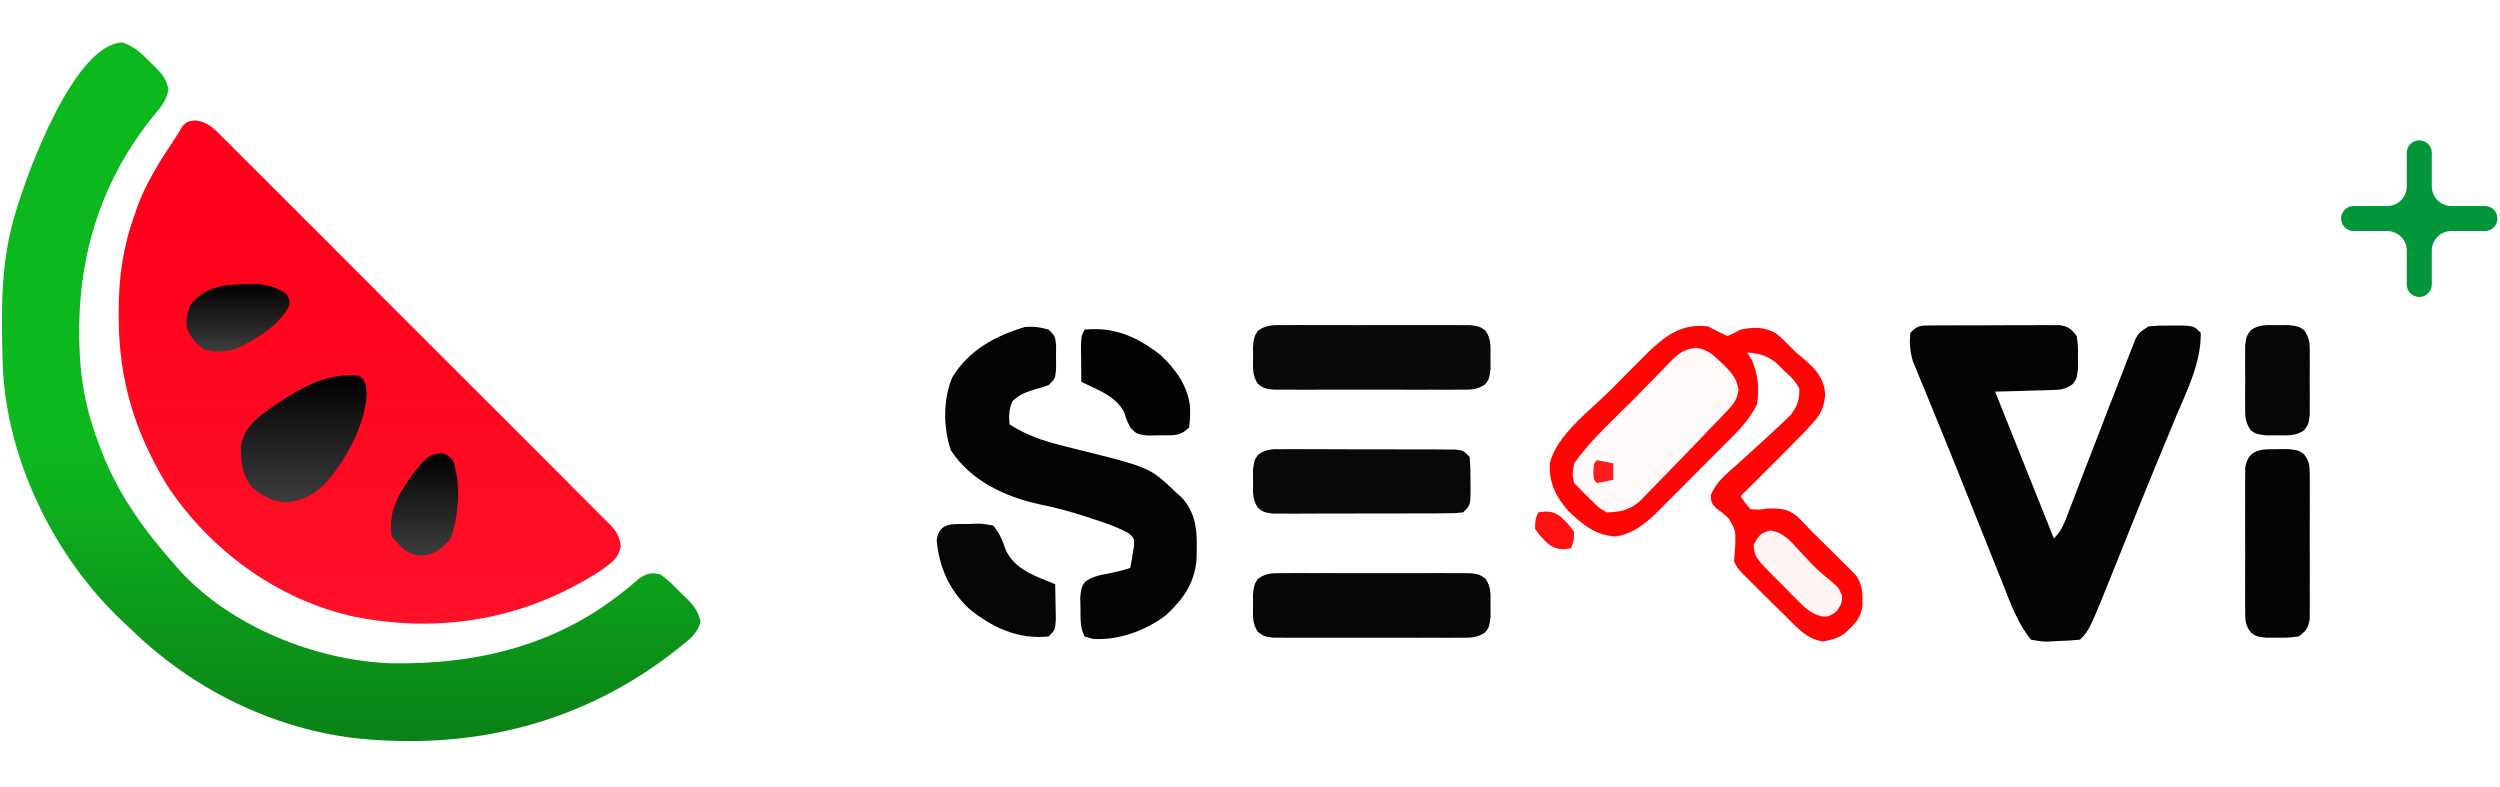 <svg width="766" height="241" viewBox="0 0 766 241" fill="none" xmlns="http://www.w3.org/2000/svg">
<rect width="766" height="241" fill="white"/>
<path d="M591.714 99.725C592.624 99.716 593.534 99.706 594.474 99.695C595.954 99.695 595.954 99.695 597.464 99.695C598.474 99.695 599.484 99.695 600.524 99.686C602.674 99.686 604.814 99.675 606.954 99.686C610.234 99.686 613.514 99.665 616.794 99.635C618.874 99.635 620.954 99.635 623.024 99.635C624.014 99.626 624.994 99.615 626.014 99.606C626.924 99.615 627.834 99.626 628.784 99.626C629.984 99.626 629.984 99.626 631.214 99.626C633.844 100.095 634.734 100.875 636.314 102.995C636.714 106.035 636.714 106.035 636.684 109.495C636.694 111.215 636.694 111.215 636.714 112.965C636.314 115.995 636.314 115.995 635.104 117.655C632.734 119.435 631.154 119.425 628.204 119.515C626.734 119.565 626.734 119.565 625.224 119.615C624.204 119.645 623.184 119.665 622.124 119.685C621.084 119.725 620.054 119.755 618.984 119.795C616.424 119.875 613.874 119.945 611.314 119.995C611.784 121.185 612.264 122.375 612.744 123.595C618.274 137.395 623.794 151.195 629.314 164.995C631.974 162.335 632.914 159.265 634.214 155.805C634.504 155.075 634.784 154.345 635.074 153.595C635.674 152.025 636.274 150.455 636.874 148.885C637.814 146.435 638.754 143.985 639.704 141.535C640.974 138.245 642.244 134.965 643.514 131.675C644.114 130.115 644.714 128.555 645.314 126.995C645.584 126.305 645.854 125.605 646.124 124.885C647.734 120.705 649.364 116.545 651.004 112.375C651.394 111.345 651.794 110.305 652.204 109.235C652.574 108.305 652.944 107.365 653.324 106.395C653.634 105.595 653.954 104.785 654.274 103.955C655.314 101.995 655.314 101.995 658.314 99.996C661.594 99.736 661.594 99.736 665.374 99.746C666.624 99.746 667.874 99.736 669.164 99.736C672.314 99.996 672.314 99.996 674.314 101.995C674.414 111.205 670.184 119.415 666.684 127.745C666.014 129.375 665.344 130.995 664.674 132.625C663.624 135.155 662.584 137.695 661.524 140.225C659.034 146.235 656.584 152.265 654.154 158.305C653.824 159.145 653.484 159.975 653.144 160.835C651.844 164.065 650.544 167.305 649.244 170.545C640.214 193.095 640.214 193.095 637.314 195.995C634.854 196.235 632.464 196.375 630.004 196.435C629.324 196.485 628.644 196.525 627.944 196.575C625.944 196.625 625.944 196.625 622.314 195.995C618.194 191.005 616.114 185.055 613.754 179.095C613.324 178.025 612.894 176.965 612.454 175.865C611.064 172.415 609.684 168.955 608.314 165.495C607.364 163.135 606.414 160.765 605.474 158.405C604.064 154.875 602.654 151.355 601.244 147.825C598.614 141.235 595.954 134.665 593.264 128.105C592.424 126.065 591.594 124.025 590.764 121.985C590.014 120.175 589.264 118.365 588.514 116.555C588.084 115.485 587.644 114.425 587.194 113.315C586.834 112.425 586.464 111.535 586.084 110.605C585.194 107.585 585.044 105.135 585.314 101.995C587.744 99.566 588.374 99.746 591.714 99.725Z" fill="#040404"/>
<path d="M523.312 100C524.362 100.54 525.412 101.07 526.502 101.62C527.432 102.08 528.352 102.53 529.312 103C530.662 102.38 532.002 101.7 533.312 101C537.332 100.15 540.832 100.09 544.392 102.29C546.482 104.09 548.382 106.02 550.312 108C551.062 108.63 551.812 109.25 552.592 109.89C556.472 113.25 558.852 115.74 559.252 121C558.822 124.85 557.962 126.88 555.342 129.72C554.392 130.75 554.392 130.75 553.432 131.8C549.632 135.75 545.772 139.64 541.872 143.5C541.052 144.32 540.222 145.14 539.372 145.99C537.352 148 535.332 150 533.312 152C534.652 154.04 534.652 154.04 536.312 156C538.792 156.22 538.792 156.22 541.502 155.81C545.682 155.7 547.942 155.85 551.122 158.62C552.542 160.06 553.932 161.53 555.312 163C556.502 164.18 557.692 165.35 558.882 166.51C561.412 168.99 563.932 171.48 566.432 173.99C566.962 174.52 567.492 175.05 568.042 175.6C570.822 178.67 570.702 181.7 570.662 185.68C570.062 189.65 568.232 191.28 565.312 194C563.002 195.64 561.342 195.99 558.562 196.56C553.432 195.68 550.932 192.6 547.312 189C546.712 188.42 546.122 187.83 545.502 187.23C542.122 183.91 538.752 180.59 535.412 177.23C534.552 176.37 534.552 176.37 533.672 175.49C532.312 174 532.312 174 531.312 172C531.422 170.27 531.552 168.54 531.692 166.81C531.782 162.52 531.782 162.52 529.722 158.89C527.792 157.11 527.792 157.11 525.742 155.63C524.312 154 524.312 154 524.162 151.72C525.902 147.6 528.932 145.23 532.252 142.31C533.612 141.07 534.982 139.83 536.352 138.58C537.022 137.97 537.692 137.37 538.382 136.74C541.022 134.36 543.622 131.95 546.192 129.5C547.362 128.4 547.362 128.4 548.552 127.28C550.792 124.38 551.362 122.67 551.312 119C549.482 116.13 549.482 116.13 546.752 113.69C545.882 112.83 545.012 111.96 544.122 111.07C541.062 108.81 539.062 108.29 535.312 108C535.812 108.78 536.302 109.57 536.812 110.38C538.712 114.96 539.102 119.09 538.312 124C535.862 128.96 532.092 132.52 528.232 136.38C527.542 137.08 526.842 137.77 526.132 138.49C524.672 139.96 523.212 141.42 521.742 142.88C519.512 145.12 517.292 147.36 515.072 149.61C513.642 151.03 512.222 152.46 510.792 153.88C509.802 154.89 509.802 154.89 508.792 155.91C504.752 159.91 500.912 163.36 495.112 164.39C488.632 163.95 485.122 160.85 480.472 156.52C476.742 152.18 474.552 147.88 474.862 142.03C476.772 133.42 487.312 125.67 493.342 119.65C495.252 117.75 497.142 115.83 499.032 113.91C500.262 112.69 501.492 111.46 502.712 110.23C503.272 109.67 503.832 109.1 504.402 108.52C509.902 103.09 515.182 98.97 523.312 100Z" fill="#FF0606"/>
<path d="M321.313 101C323.313 103 323.313 103 323.583 105.97C323.573 107.13 323.573 108.3 323.563 109.5C323.573 111.25 323.573 111.25 323.583 113.03C323.313 116 323.313 116 321.313 118C319.853 118.51 318.363 118.96 316.873 119.38C314.023 120.29 312.493 120.84 310.253 122.88C309.133 125.4 309.083 127.27 309.313 130C315.503 134.08 321.853 135.68 329.003 137.44C352.233 143.18 352.233 143.18 359.933 150.5C360.733 151.23 361.533 151.96 362.353 152.72C367.113 158.25 366.813 164.34 366.623 171.33C366.003 178.74 362.643 183.45 357.293 188.46C351.203 193.18 342.563 196.31 334.873 195.75C333.603 195.38 333.603 195.38 332.313 195C330.893 192.17 331.103 189.72 331.063 186.56C331.033 185.41 331.013 184.26 330.983 183.07C331.313 180 331.313 180 332.543 178.16C334.643 176.78 336.353 176.33 338.813 175.88C341.433 175.38 343.773 174.85 346.313 174C346.593 172.57 346.833 171.13 347.063 169.69C347.203 168.89 347.343 168.09 347.483 167.26C347.543 164.92 347.543 164.92 345.853 163.39C342.333 161.46 338.693 160.23 334.873 159C334.073 158.74 333.273 158.47 332.443 158.2C327.813 156.7 323.213 155.47 318.433 154.5C307.923 152.23 297.343 147.24 291.373 138C288.973 131.25 288.923 122.14 291.813 115.56C296.873 107.27 304.993 102.87 314.063 100.19C316.713 99.97 318.763 100.24 321.313 101Z" fill="#040404"/>
<path d="M393.664 175.612C395.634 175.602 395.634 175.602 397.634 175.582C399.074 175.592 400.504 175.592 401.934 175.602C403.404 175.602 404.874 175.592 406.344 175.592C409.414 175.592 412.494 175.592 415.574 175.612C419.514 175.622 423.464 175.612 427.404 175.602C430.434 175.592 433.464 175.592 436.504 175.602C437.954 175.602 439.414 175.602 440.864 175.592C442.894 175.582 444.924 175.602 446.964 175.612C448.114 175.612 449.274 175.612 450.464 175.622C453.314 176.002 453.314 176.002 455.184 177.332C456.974 179.972 456.704 182.362 456.684 185.502C456.704 187.222 456.704 187.222 456.714 188.972C456.314 192.002 456.314 192.002 455.184 193.662C452.444 195.622 450.304 195.382 446.964 195.392C444.994 195.402 444.994 195.402 442.984 195.422C441.554 195.412 440.124 195.402 438.684 195.402C437.224 195.402 435.754 195.402 434.284 195.412C431.204 195.412 428.134 195.402 425.054 195.392C421.104 195.372 417.164 195.382 413.224 195.402C410.184 195.412 407.154 195.412 404.124 195.402C402.674 195.402 401.214 195.402 399.764 195.412C397.724 195.412 395.694 195.402 393.664 195.392C392.504 195.382 391.354 195.382 390.154 195.382C387.314 195.002 387.314 195.002 385.444 193.662C383.654 191.032 383.914 188.632 383.934 185.502C383.924 183.782 383.924 183.782 383.914 182.032C384.314 179.002 384.314 179.002 385.444 177.332C388.184 175.382 390.324 175.622 393.664 175.612Z" fill="#060606"/>
<path d="M393.664 99.612C395.634 99.602 395.634 99.602 397.634 99.582C399.074 99.592 400.504 99.592 401.934 99.602C403.404 99.602 404.874 99.592 406.344 99.592C409.414 99.592 412.494 99.592 415.574 99.612C419.514 99.622 423.464 99.612 427.404 99.602C430.434 99.592 433.464 99.592 436.504 99.602C437.954 99.602 439.414 99.602 440.864 99.592C442.894 99.582 444.924 99.602 446.964 99.612C448.114 99.612 449.274 99.612 450.464 99.622C453.314 100.002 453.314 100.002 455.184 101.332C456.974 103.972 456.704 106.362 456.684 109.502C456.704 111.222 456.704 111.222 456.714 112.972C456.314 116.002 456.314 116.002 455.184 117.662C452.444 119.622 450.304 119.382 446.964 119.392C444.994 119.402 444.994 119.402 442.984 119.422C441.554 119.412 440.124 119.402 438.684 119.402C437.224 119.402 435.754 119.402 434.284 119.412C431.204 119.412 428.134 119.402 425.054 119.392C421.104 119.372 417.164 119.382 413.224 119.402C410.184 119.412 407.154 119.412 404.124 119.402C402.674 119.402 401.214 119.402 399.764 119.412C397.724 119.412 395.694 119.402 393.664 119.392C392.504 119.382 391.354 119.382 390.154 119.382C387.314 119.002 387.314 119.002 385.444 117.662C383.654 115.032 383.914 112.632 383.934 109.502C383.924 107.782 383.924 107.782 383.914 106.032C384.314 103.002 384.314 103.002 385.444 101.332C388.184 99.382 390.324 99.622 393.664 99.612Z" fill="#090909"/>
<path d="M393.221 137.627C394.431 137.617 395.651 137.617 396.901 137.607C398.871 137.617 398.871 137.617 400.881 137.637C402.241 137.637 403.601 137.637 404.951 137.637C407.801 137.637 410.641 137.647 413.491 137.667C417.141 137.687 420.791 137.687 424.441 137.677C427.251 137.677 430.051 137.687 432.861 137.697C434.861 137.697 436.861 137.697 438.861 137.697C440.071 137.707 441.281 137.717 442.531 137.727C443.601 137.727 444.671 137.737 445.781 137.737C448.311 137.997 448.311 137.997 450.311 139.997C450.511 142.547 450.591 144.957 450.561 147.497C450.571 148.537 450.571 148.537 450.581 149.587C450.561 154.747 450.561 154.747 448.311 156.997C445.781 157.257 445.781 157.257 442.531 157.277C440.721 157.287 440.721 157.287 438.861 157.307C437.551 157.297 436.231 157.297 434.881 157.297C433.521 157.307 432.161 157.307 430.811 157.317C427.961 157.317 425.111 157.317 422.261 157.317C418.611 157.307 414.961 157.327 411.311 157.347C408.511 157.367 405.711 157.367 402.901 157.357C400.901 157.367 398.901 157.377 396.901 157.387C395.081 157.377 395.081 157.377 393.221 157.367C391.611 157.377 391.611 157.377 389.971 157.377C387.311 156.997 387.311 156.997 385.471 155.667C383.641 153.037 383.921 150.647 383.941 147.497C383.921 145.787 383.921 145.787 383.911 144.027C384.311 140.997 384.311 140.997 385.471 139.337C388.091 137.437 390.001 137.627 393.221 137.627Z" fill="#080808"/>
<path d="M519.562 106.56C522.862 107.09 524.162 108.03 526.562 110.31C527.232 110.93 527.892 111.54 528.582 112.18C530.762 114.47 532.202 116.23 532.672 119.41C532.202 122.83 530.952 124.04 528.572 126.53C527.332 127.83 527.332 127.83 526.072 129.16C525.162 130.1 524.252 131.03 523.312 132C522.352 133.01 521.392 134.03 520.432 135.04C517.902 137.71 515.342 140.34 512.762 142.95C511.702 144.04 510.652 145.13 509.602 146.22C508.062 147.83 506.502 149.42 504.932 151C504.022 151.94 503.112 152.88 502.172 153.84C498.782 156.41 496.532 156.87 492.312 157C489.952 155.64 489.952 155.64 488.002 153.69C487.342 153.05 486.692 152.42 486.012 151.76C485.452 151.18 484.892 150.6 484.312 150C483.652 149.34 482.992 148.68 482.312 148C481.752 145.38 481.752 145.38 482.312 142C487.462 134.63 494.742 128.25 501.052 121.86C502.272 120.61 503.492 119.36 504.712 118.1C506.482 116.26 508.272 114.44 510.072 112.63C510.602 112.06 511.142 111.49 511.692 110.91C514.312 108.31 515.852 107.06 519.562 106.56Z" fill="#FFF9F9"/>
<path d="M697.813 137.625C699.533 137.615 699.533 137.615 701.283 137.605C704.313 138.005 704.313 138.005 705.983 139.215C707.743 141.575 707.693 143.035 707.703 145.975C707.713 147.495 707.713 147.495 707.733 149.035C707.723 150.125 707.713 151.225 707.713 152.345C707.713 153.465 707.713 154.585 707.723 155.735C707.723 158.115 707.713 160.485 707.703 162.855C707.693 166.485 707.703 170.115 707.723 173.755C707.723 176.055 707.713 178.355 707.713 180.655C707.723 182.295 707.723 182.295 707.733 183.965C707.723 184.975 707.713 185.985 707.703 187.025C707.703 187.915 707.693 188.805 707.693 189.725C707.233 192.475 706.553 193.365 704.313 195.005C701.283 195.395 701.283 195.395 697.813 195.375C696.093 195.385 696.093 195.385 694.343 195.395C691.313 195.005 691.313 195.005 689.643 193.785C687.883 191.425 687.933 189.965 687.923 187.025C687.913 186.015 687.903 185.005 687.893 183.965C687.903 182.875 687.913 181.775 687.913 180.655C687.913 179.535 687.913 178.415 687.903 177.265C687.903 174.885 687.913 172.515 687.923 170.145C687.933 166.515 687.923 162.885 687.903 159.245C687.903 156.945 687.913 154.645 687.913 152.345C687.913 151.255 687.903 150.165 687.893 149.035C687.903 148.025 687.913 147.015 687.923 145.975C687.923 145.085 687.933 144.195 687.933 143.275C688.883 137.605 692.773 137.595 697.813 137.625Z" fill="#040404"/>
<path d="M296.75 160.563C297.43 160.533 298.11 160.493 298.81 160.463C300.81 160.443 300.81 160.443 304.31 161.003C306.33 163.483 307.16 165.553 308.19 168.563C310.98 174.613 317.51 176.623 323.31 179.003C323.37 181.293 323.41 183.583 323.44 185.873C323.46 187.153 323.48 188.423 323.51 189.743C323.31 193.003 323.31 193.003 321.31 195.003C312.07 195.993 304.19 192.373 297.06 186.623C290.92 180.923 287.76 173.883 287 165.563C287.7 159.843 292.06 160.603 296.75 160.563Z" fill="#060606"/>
<path d="M332.313 101C341.403 100.09 348.293 103.14 355.493 108.68C360.133 113.01 363.813 118.02 364.623 124.44C364.683 126.7 364.713 128.77 364.313 131C361.453 133.86 359.353 133.33 355.373 133.38C354.133 133.4 352.883 133.43 351.603 133.46C348.313 133 348.313 133 346.423 131.13C345.313 129 345.313 129 344.503 126.5C342.053 121.34 336.213 119.42 331.313 117C331.283 114.71 331.263 112.42 331.253 110.12C331.243 108.85 331.223 107.57 331.213 106.26C331.313 103 331.313 103 332.313 101Z" fill="#030303"/>
<path d="M697.812 99.625C699.532 99.615 699.532 99.615 701.282 99.605C704.312 100.005 704.312 100.005 705.972 101.145C707.892 103.805 707.702 105.835 707.712 109.095C707.712 110.885 707.712 110.885 707.722 112.715C707.712 113.965 707.702 115.215 707.692 116.505C707.702 117.745 707.712 118.995 707.722 120.285C707.722 121.485 707.712 122.675 707.712 123.905C707.712 125.005 707.702 126.095 707.702 127.225C707.312 130.005 707.312 130.005 705.972 131.855C703.342 133.665 700.952 133.395 697.812 133.375C696.092 133.385 696.092 133.385 694.342 133.395C691.312 133.005 691.312 133.005 689.652 131.855C687.732 129.195 687.922 127.165 687.912 123.905C687.912 122.715 687.902 121.515 687.902 120.285C687.912 119.035 687.922 117.785 687.932 116.505C687.922 115.255 687.912 114.005 687.902 112.715C687.902 111.515 687.912 110.325 687.912 109.095C687.912 107.995 687.922 106.905 687.922 105.775C688.312 103.005 688.312 103.005 689.652 101.145C692.282 99.335 694.672 99.605 697.812 99.625Z" fill="#060606"/>
<path d="M59.777 36.872C63.706 37.382 65.532 39.325 68.19 42.045C68.709 42.565 69.237 43.075 69.775 43.603C71.529 45.339 73.256 47.085 74.993 48.839C76.246 50.083 77.499 51.327 78.752 52.571C82.153 55.946 85.545 59.347 88.929 62.748C92.464 66.301 96.017 69.837 99.571 73.381C105.532 79.333 111.484 85.294 117.427 91.264C124.301 98.165 131.193 105.057 138.094 111.931C144.019 117.829 149.935 123.737 155.842 129.653C159.369 133.188 162.895 136.724 166.44 140.25C169.769 143.562 173.081 146.892 176.384 150.221C177.601 151.447 178.827 152.665 180.054 153.882C181.718 155.538 183.374 157.203 185.021 158.885C185.513 159.36 186.006 159.843 186.516 160.335C188.762 162.653 189.765 164.023 190.203 167.263C189.55 171.38 186.972 172.651 183.759 175.023C160.926 189.72 135.149 194.204 108.62 188.968C85.08 183.848 64.216 168.552 51.077 148.521C41.214 132.132 36.398 116.272 36.371 97.225C36.362 96.312 36.362 96.312 36.362 95.382C36.38 85.008 37.651 75.672 41.231 65.898C41.554 64.941 41.885 63.983 42.216 62.99C44.982 55.552 49.305 48.875 53.691 42.305C54.487 41.106 55.221 39.87 55.937 38.626C57.342 37.257 57.342 37.257 59.777 36.872Z" fill="url(#paint0_linear_304_5134)"/>
<path d="M37.532 13C41.247 14.307 43.341 16.294 46.044 19.077C46.537 19.543 47.02 19.999 47.521 20.483C49.741 22.711 50.994 24.331 51.647 27.428C50.904 30.937 49.419 32.682 47.109 35.412C28.627 58.2 22.165 84.837 24.841 113.836C25.7 121.811 27.633 129.133 30.497 136.606C30.73 137.215 30.963 137.824 31.195 138.441C36.45 151.822 44.263 162.625 53.769 173.303C54.297 173.912 54.834 174.521 55.38 175.147C71.133 192.082 96.624 202.276 119.358 203.216C146.174 203.753 170.895 197.765 191.991 180.473C192.689 179.9 193.396 179.327 194.121 178.727C194.739 178.208 195.348 177.68 195.983 177.143C198.471 175.622 199.474 175.371 202.347 175.989C204.62 177.591 206.509 179.488 208.442 181.475C208.979 181.985 209.507 182.496 210.062 183.015C212.488 185.458 213.83 187.007 214.645 190.399C213.732 193.961 211.736 195.581 208.943 197.747C208.415 198.177 207.896 198.597 207.35 199.036C178.521 221.779 144.392 230.121 108.179 226.102C82.697 222.88 58.682 210.851 40.343 192.994C39.412 192.135 38.481 191.276 37.559 190.408C16.561 170.591 1.927 140.733 0.827 111.76C0.424 96.257 0.03 80.881 4.541 65.897C4.827 64.922 4.827 64.922 5.123 63.928C8.757 51.944 22.854 13.519 37.532 13Z" fill="url(#paint1_linear_304_5134)"/>
<path d="M110.154 115.127C111.944 116.917 111.944 116.917 112.338 120.39C112.087 130.047 105.759 141.486 99.332 148.485C95.412 152.057 92.817 153.346 87.554 153.954C83.141 153.507 80.393 151.985 77.037 149.139C74.074 145.245 73.707 141.146 73.886 136.366C75.059 130.155 80.089 126.995 85.039 123.576C92.718 118.51 100.693 114.098 110.154 115.127Z" fill="url(#paint2_linear_304_5134)"/>
<path d="M75.751 87.1C76.878 87.082 78.006 87.074 79.17 87.056C82.687 87.405 84.835 88.103 87.78 90.063C88.711 91.808 88.711 91.808 88.675 93.643C85.229 100.088 78.176 104.303 71.669 107.069C68.438 107.857 65.914 108.054 62.719 107.069C60.132 105.377 58.619 103.623 57.348 100.804C56.946 98.145 57.25 96.14 58.243 93.643C62.656 87.673 68.706 87.118 75.751 87.1Z" fill="url(#paint3_linear_304_5134)"/>
<path d="M135.048 138.789C137.008 139.29 137.008 139.29 138.798 141.08C141.277 147.847 140.597 158.641 137.903 165.247C135.173 168.37 133.016 169.99 128.89 170.286C124.728 169.624 123.493 168.478 120.897 165.247C120.602 164.951 120.306 164.656 120.002 164.352C118.982 156.609 121.837 151.794 126.267 145.556C131.011 139.595 131.011 139.595 135.048 138.789Z" fill="url(#paint4_linear_304_5134)"/>
<path d="M542.559 162.535C546.599 163.215 548.599 165.785 551.249 168.685C552.259 169.755 553.269 170.825 554.279 171.885C554.769 172.405 555.269 172.935 555.779 173.475C557.319 175.005 558.929 176.375 560.619 177.735C563.309 179.995 563.309 179.995 564.439 182.565C564.309 184.995 564.309 184.995 562.689 187.375C560.309 188.995 560.309 188.995 557.929 188.835C554.839 187.845 553.419 186.615 551.139 184.325C550.399 183.575 549.649 182.835 548.879 182.065C548.119 181.275 547.349 180.495 546.559 179.685C545.779 178.915 544.999 178.145 544.199 177.345C537.719 170.795 537.719 170.795 537.309 166.995C538.699 164.225 539.479 163.175 542.559 162.535Z" fill="#FFF5F5"/>
<path d="M471.312 157C474.033 156.52 475.712 156.59 478.012 158.16C479.693 159.69 481.062 161.1 482.312 163C482.193 165.88 482.193 165.88 481.312 168C478.592 168.48 476.913 168.41 474.613 166.84C472.933 165.31 471.562 163.9 470.312 162C470.432 159.12 470.433 159.12 471.312 157Z" fill="#FF1010"/>
<path d="M489.312 141C490.992 141.29 492.652 141.62 494.312 142C494.312 143.65 494.312 145.3 494.312 147C492.652 147.38 490.992 147.71 489.312 148C488.312 147 488.312 147 488.192 144.5C488.312 142 488.312 142 489.312 141Z" fill="#FF1D1D"/>
<path d="M717.312 66.952C717.312 64.836 719.028 63.12 721.145 63.12H731.432C734.746 63.12 737.432 60.434 737.432 57.12V46.832C737.432 44.716 739.148 43 741.265 43C743.381 43 745.097 44.716 745.097 46.832V57.12C745.097 60.434 747.783 63.12 751.097 63.12H761.384C763.501 63.12 765.217 64.836 765.217 66.952C765.217 69.069 763.501 70.784 761.384 70.784H751.097C747.783 70.784 745.097 73.471 745.097 76.784V87.168C745.097 89.284 743.381 91 741.265 91C739.148 91 737.432 89.284 737.432 87.168V76.784C737.432 73.471 734.746 70.784 731.432 70.784H721.145C719.028 70.784 717.312 69.069 717.312 66.952Z" fill="#009639"/>
<defs>
<linearGradient id="paint0_linear_304_5134" x1="113.283" y1="36.872" x2="113.283" y2="191.074" gradientUnits="userSpaceOnUse">
<stop offset="0.156" stop-color="#FF001A"/>
<stop offset="1" stop-color="#FE1028"/>
</linearGradient>
<linearGradient id="paint1_linear_304_5134" x1="107.621" y1="13" x2="107.621" y2="227.074" gradientUnits="userSpaceOnUse">
<stop offset="0.585" stop-color="#0DB81F"/>
<stop offset="1" stop-color="#0B8117"/>
</linearGradient>
<linearGradient id="paint2_linear_304_5134" x1="93.093" y1="114.977" x2="93.093" y2="153.954" gradientUnits="userSpaceOnUse">
<stop/>
<stop offset="1" stop-color="#3D3D3D"/>
</linearGradient>
<linearGradient id="paint3_linear_304_5134" x1="72.931" y1="87.056" x2="72.931" y2="107.736" gradientUnits="userSpaceOnUse">
<stop/>
<stop offset="1" stop-color="#3D3D3D"/>
</linearGradient>
<linearGradient id="paint4_linear_304_5134" x1="130.065" y1="138.789" x2="130.065" y2="170.286" gradientUnits="userSpaceOnUse">
<stop/>
<stop offset="1" stop-color="#3D3D3D"/>
</linearGradient>
</defs>
</svg>
